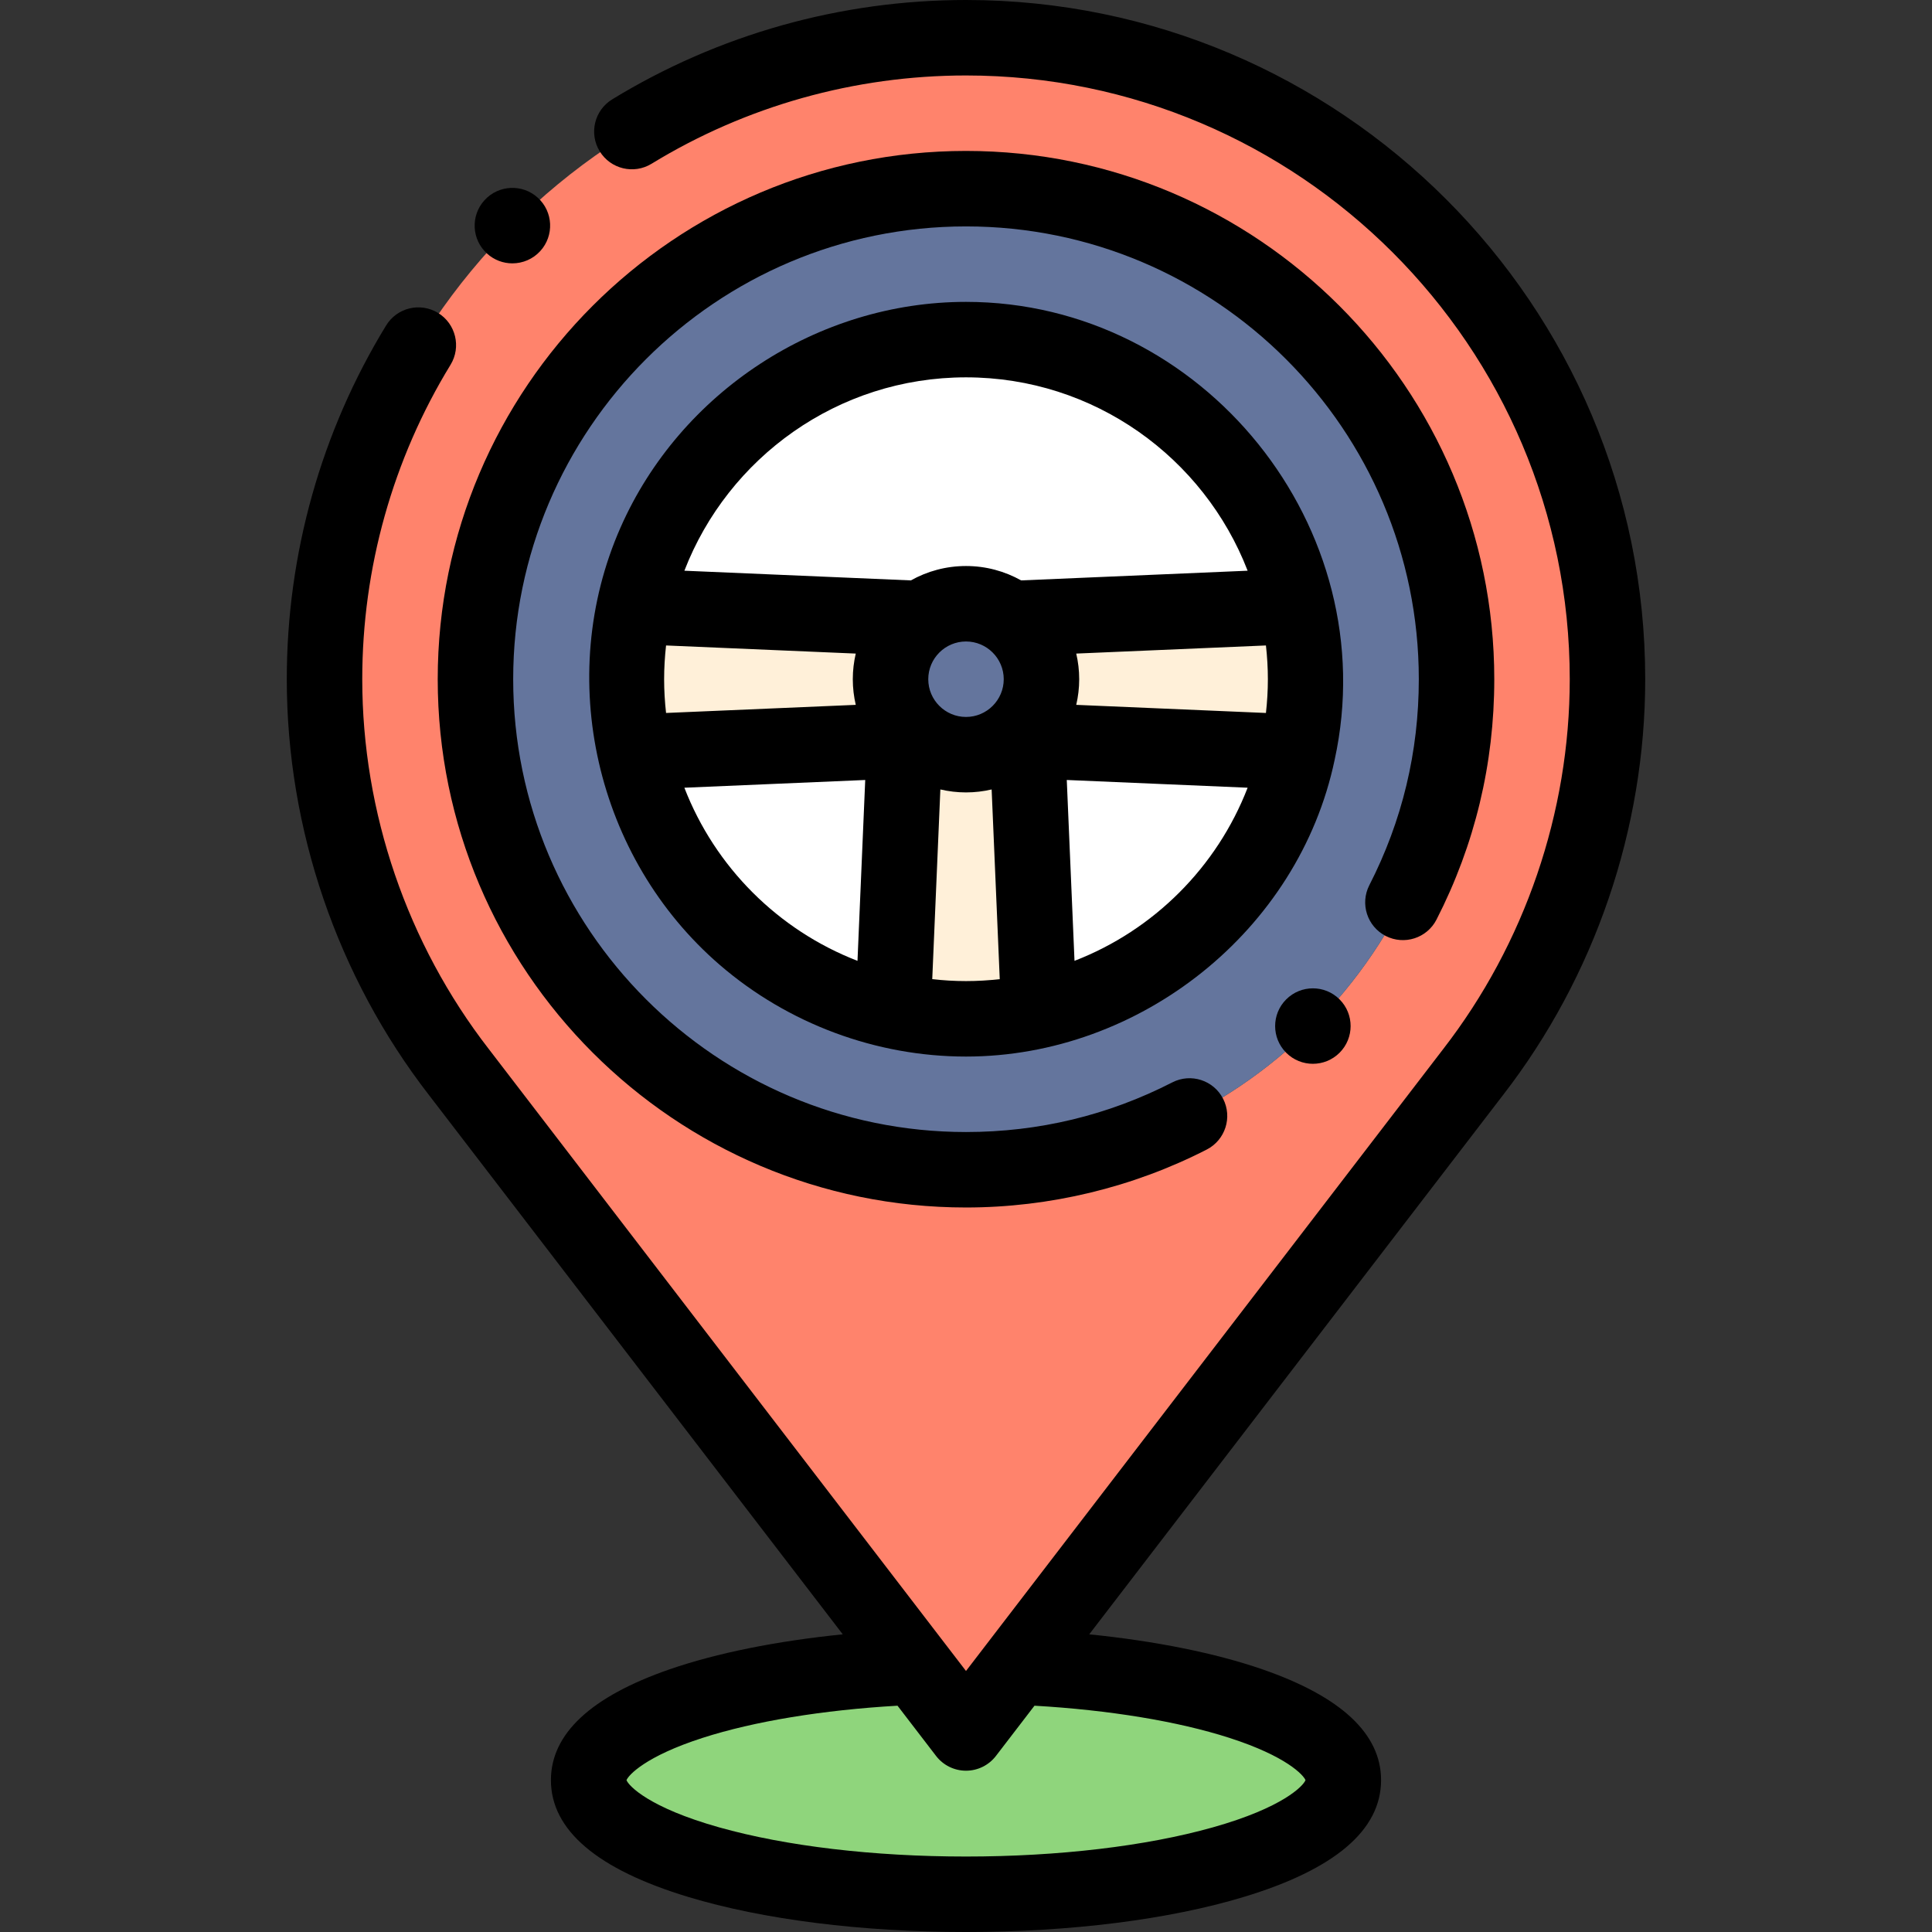 <?xml version="1.0" encoding="iso-8859-1"?>
<!-- Generator: Adobe Illustrator 21.0.0, SVG Export Plug-In . SVG Version: 6.00 Build 0)  -->
<svg xmlns="http://www.w3.org/2000/svg" xmlns:xlink="http://www.w3.org/1999/xlink" version="1.1" id="Capa_1" x="0px" y="0px" viewBox="0 0 512.002 512.002" style="enable-background:new 0 0 512.002 512.002;" xml:space="preserve" width="512" height="512">
<rect x="0" y="0" width="512.002" height="512.002" fill="#333333" stroke="none"/>
<g>
	<g>
		<path style="fill-rule:evenodd;clip-rule:evenodd;fill:#FF836C;" d="M126.001,180c0-71.797,58.203-130,130-130s130,58.203,130,130    s-58.203,130-130,130S126.001,251.797,126.001,180L126.001,180z M390.391,284.11c23.084-29.796,35.61-66.418,35.61-104.11    c0-93.889-76.111-170-170-170s-170,76.111-170,170c0,37.692,12.526,74.314,35.61,104.11L242.59,441.779l13.411,17.476    l13.41-17.476L390.391,284.11z"/>
		<path style="fill-rule:evenodd;clip-rule:evenodd;fill:#64759D;" d="M256.001,50c-71.797,0-130,58.203-130,130s58.203,130,130,130    s130-58.203,130-130S327.798,50,256.001,50L256.001,50z M166.001,180c0-49.706,40.294-90,90-90s90,40.294,90,90s-40.294,90-90,90    S166.001,229.706,166.001,180z"/>
		<path style="fill-rule:evenodd;clip-rule:evenodd;fill:#64759D;" d="M256.001,160c-4.465,0-8.588,1.463-11.915,3.936    c-4.906,3.644-8.085,9.483-8.085,16.064c0,4.465,1.463,8.588,3.936,11.915c1.172,1.578,2.571,2.977,4.149,4.149    c3.327,2.473,7.451,3.936,11.915,3.936s8.588-1.463,11.915-3.936c1.578-1.172,2.977-2.571,4.149-4.149    c2.473-3.328,3.936-7.451,3.936-11.915c0-6.581-3.179-12.42-8.085-16.064C264.589,161.463,260.466,160,256.001,160z"/>
		<path style="fill-rule:evenodd;clip-rule:evenodd;fill:#FFFFFF;" d="M244.086,163.935c3.328-2.472,7.451-3.935,11.915-3.935    s8.588,1.463,11.915,3.936c4.906,3.644,8.085,9.483,8.085,16.064c0,4.465-1.463,8.588-3.936,11.915l0.185,4.334l-4.334-0.185    c-3.328,2.473-7.451,3.936-11.915,3.936s-8.588-1.463-11.915-3.936l-4.335,0.185l0.185-4.334    c-2.473-3.328-3.936-7.451-3.936-11.915C236.001,173.419,239.18,167.58,244.086,163.935L244.086,163.935z M256.001,270    c49.706,0,90-40.294,90-90s-40.294-90-90-90s-90,40.294-90,90S206.295,270,256.001,270z"/>
		<path style="fill-rule:evenodd;clip-rule:evenodd;fill:#8FD57C;" d="M356.001,471.754c0-15.138-36.996-27.945-86.59-29.975    l-13.41,17.476l-13.411-17.476c-49.593,2.03-86.589,14.837-86.589,29.975c0,16.706,44.771,30.248,100,30.248    S356.001,488.459,356.001,471.754z"/>
		<path style="fill-rule:evenodd;clip-rule:evenodd;fill:#FFF0D9;" d="M236.001,180c0-6.581,3.179-12.42,8.085-16.064l-76.001-3.25    v38.628l71.666-3.064l0.185-4.334C237.464,188.588,236.001,184.465,236.001,180z"/>
		<path style="fill-rule:evenodd;clip-rule:evenodd;fill:#FFF0D9;" d="M256.001,200c-6.581,0-12.42-3.179-16.064-8.085l-3.25,76.001    h38.628l-3.064-71.666l-4.334-0.185C264.589,198.537,260.466,200,256.001,200z"/>
		<path style="fill-rule:evenodd;clip-rule:evenodd;fill:#FFF0D9;" d="M276.001,180c0,6.581-3.179,12.42-8.085,16.064l76,3.25    v-38.628l-71.666,3.064l-0.185,4.334C274.538,171.412,276.001,175.535,276.001,180z"/>
	</g>
	<g>
		<path d="M436.001,180c0-99.252-80.748-180-180-180c-33.168,0-65.592,9.106-93.766,26.335c-4.712,2.881-6.196,9.037-3.314,13.748    c2.882,4.712,9.038,6.196,13.748,3.314C197.701,28.091,226.517,20,256.001,20c88.225,0,160,71.776,160,160    c0,35.292-11.902,70.09-33.544,98.023L261.542,435.607c-0.088,0.113-0.177,0.224-0.261,0.34l-5.28,6.881l-5.293-6.898    c-0.068-0.094-0.14-0.183-0.211-0.274L129.517,277.986C107.903,250.09,96.001,215.292,96.001,180    c0-29.487,8.09-58.301,23.395-83.327c2.881-4.711,1.397-10.867-3.313-13.749c-4.712-2.88-10.866-1.397-13.749,3.314    C85.106,114.407,76.001,146.829,76.001,180c0,39.703,13.391,78.852,37.677,110.198l109.664,142.92    c-17.548,1.775-33.433,4.962-45.915,9.283c-20.853,7.219-31.426,17.094-31.426,29.353c0,13.239,12.245,23.656,36.394,30.961    c19.801,5.989,45.941,9.288,73.606,9.288s53.806-3.298,73.606-9.288c24.148-7.305,36.394-17.722,36.394-30.961    c0-12.258-10.573-22.134-31.426-29.353c-12.482-4.321-28.366-7.507-45.915-9.283l109.635-142.883    C422.61,258.852,436.001,219.703,436.001,180z M325.788,460.552c15.19,4.888,19.662,9.889,20.186,11.207    c-0.576,1.504-5.924,7.261-24.532,12.505c-17.705,4.99-40.945,7.738-65.44,7.738s-47.735-2.748-65.44-7.738    c-18.608-5.244-23.956-11.001-24.532-12.505c0.523-1.318,4.994-6.319,20.185-11.207c13.651-4.392,31.833-7.379,51.639-8.522    l10.215,13.313c1.893,2.467,4.824,3.913,7.934,3.913s6.041-1.446,7.934-3.913l10.215-13.313    C293.955,453.173,312.138,456.16,325.788,460.552z"/>
		<path d="M367.234,248.044c4.915,2.516,10.941,0.572,13.458-4.345c10.158-19.843,15.309-41.275,15.309-63.7    c0-77.196-62.804-140-140-140s-140,62.804-140,140s62.804,140,140,140c22.15,0,44.212-5.311,63.8-15.359    c4.914-2.521,6.854-8.548,4.333-13.462s-8.548-6.854-13.462-4.333C293.657,295.574,275.263,300,256.001,300    c-66.168,0-120-53.832-120-120s53.832-120,120-120s120,53.832,120,120c0,19.225-4.411,37.591-13.111,54.586    C360.373,239.502,362.318,245.528,367.234,248.044z"/>
		<path d="M353.691,201.385C367.133,139.938,318.808,80,256.001,80c-39.259,0-75.718,23.879-91.55,59.788    c-17.557,39.822-6.547,87.59,26.316,115.938C208.81,271.291,232.163,280,256.001,280C302.072,280,344.16,246.718,353.691,201.385z     M176.001,180c0-3.025,0.184-6.006,0.513-8.945l50.273,2.15c-0.508,2.185-0.786,4.457-0.786,6.795c0,2.337,0.277,4.61,0.786,6.795    l-50.273,2.149C176.185,186.006,176.001,183.025,176.001,180z M246.001,180c0-5.514,4.486-10,10-10s10,4.486,10,10    s-4.486,10-10,10S246.001,185.514,246.001,180z M285.215,173.205l50.273-2.15c0.328,2.938,0.513,5.92,0.513,8.945    c0,3.025-0.184,6.006-0.513,8.945l-50.273-2.149c0.508-2.185,0.786-4.458,0.786-6.795    C286.001,177.663,285.724,175.39,285.215,173.205z M256.001,100c33.978,0,63.057,21.302,74.634,51.245l-60.023,2.567    c-4.327-2.424-9.308-3.812-14.61-3.812s-10.284,1.388-14.61,3.812l-60.023-2.567C192.944,121.302,222.023,100,256.001,100z     M181.367,208.755l47.927-2.049l-2.049,47.927C206.233,246.509,189.491,229.767,181.367,208.755z M247.056,259.487l2.15-50.273    c2.185,0.508,4.457,0.786,6.795,0.786c2.337,0,4.61-0.277,6.795-0.786l2.149,50.273c-2.938,0.328-5.919,0.513-8.944,0.513    C252.976,260,249.995,259.816,247.056,259.487z M284.756,254.633l-2.049-47.928l47.927,2.049    C322.511,229.767,305.768,246.51,284.756,254.633z"/>
		<path d="M135.786,69.793c2.721,0,5.433-1.104,7.406-3.275c3.715-4.086,3.414-10.411-0.673-14.126    c-4.087-3.715-10.41-3.415-14.126,0.673l-0.005,0.005c-3.715,4.086-3.411,10.408,0.675,14.123    C130.979,68.935,133.386,69.793,135.786,69.793z"/>
		<path d="M347.926,281.92c2.561,0,5.122-0.977,7.075-2.93c3.905-3.905,3.905-10.237,0-14.142c-3.906-3.905-10.236-3.905-14.143,0    l-0.005,0.005c-3.905,3.905-3.902,10.234,0.003,14.139C342.809,280.944,345.367,281.92,347.926,281.92z"/>
	</g>
</g>















</svg>
